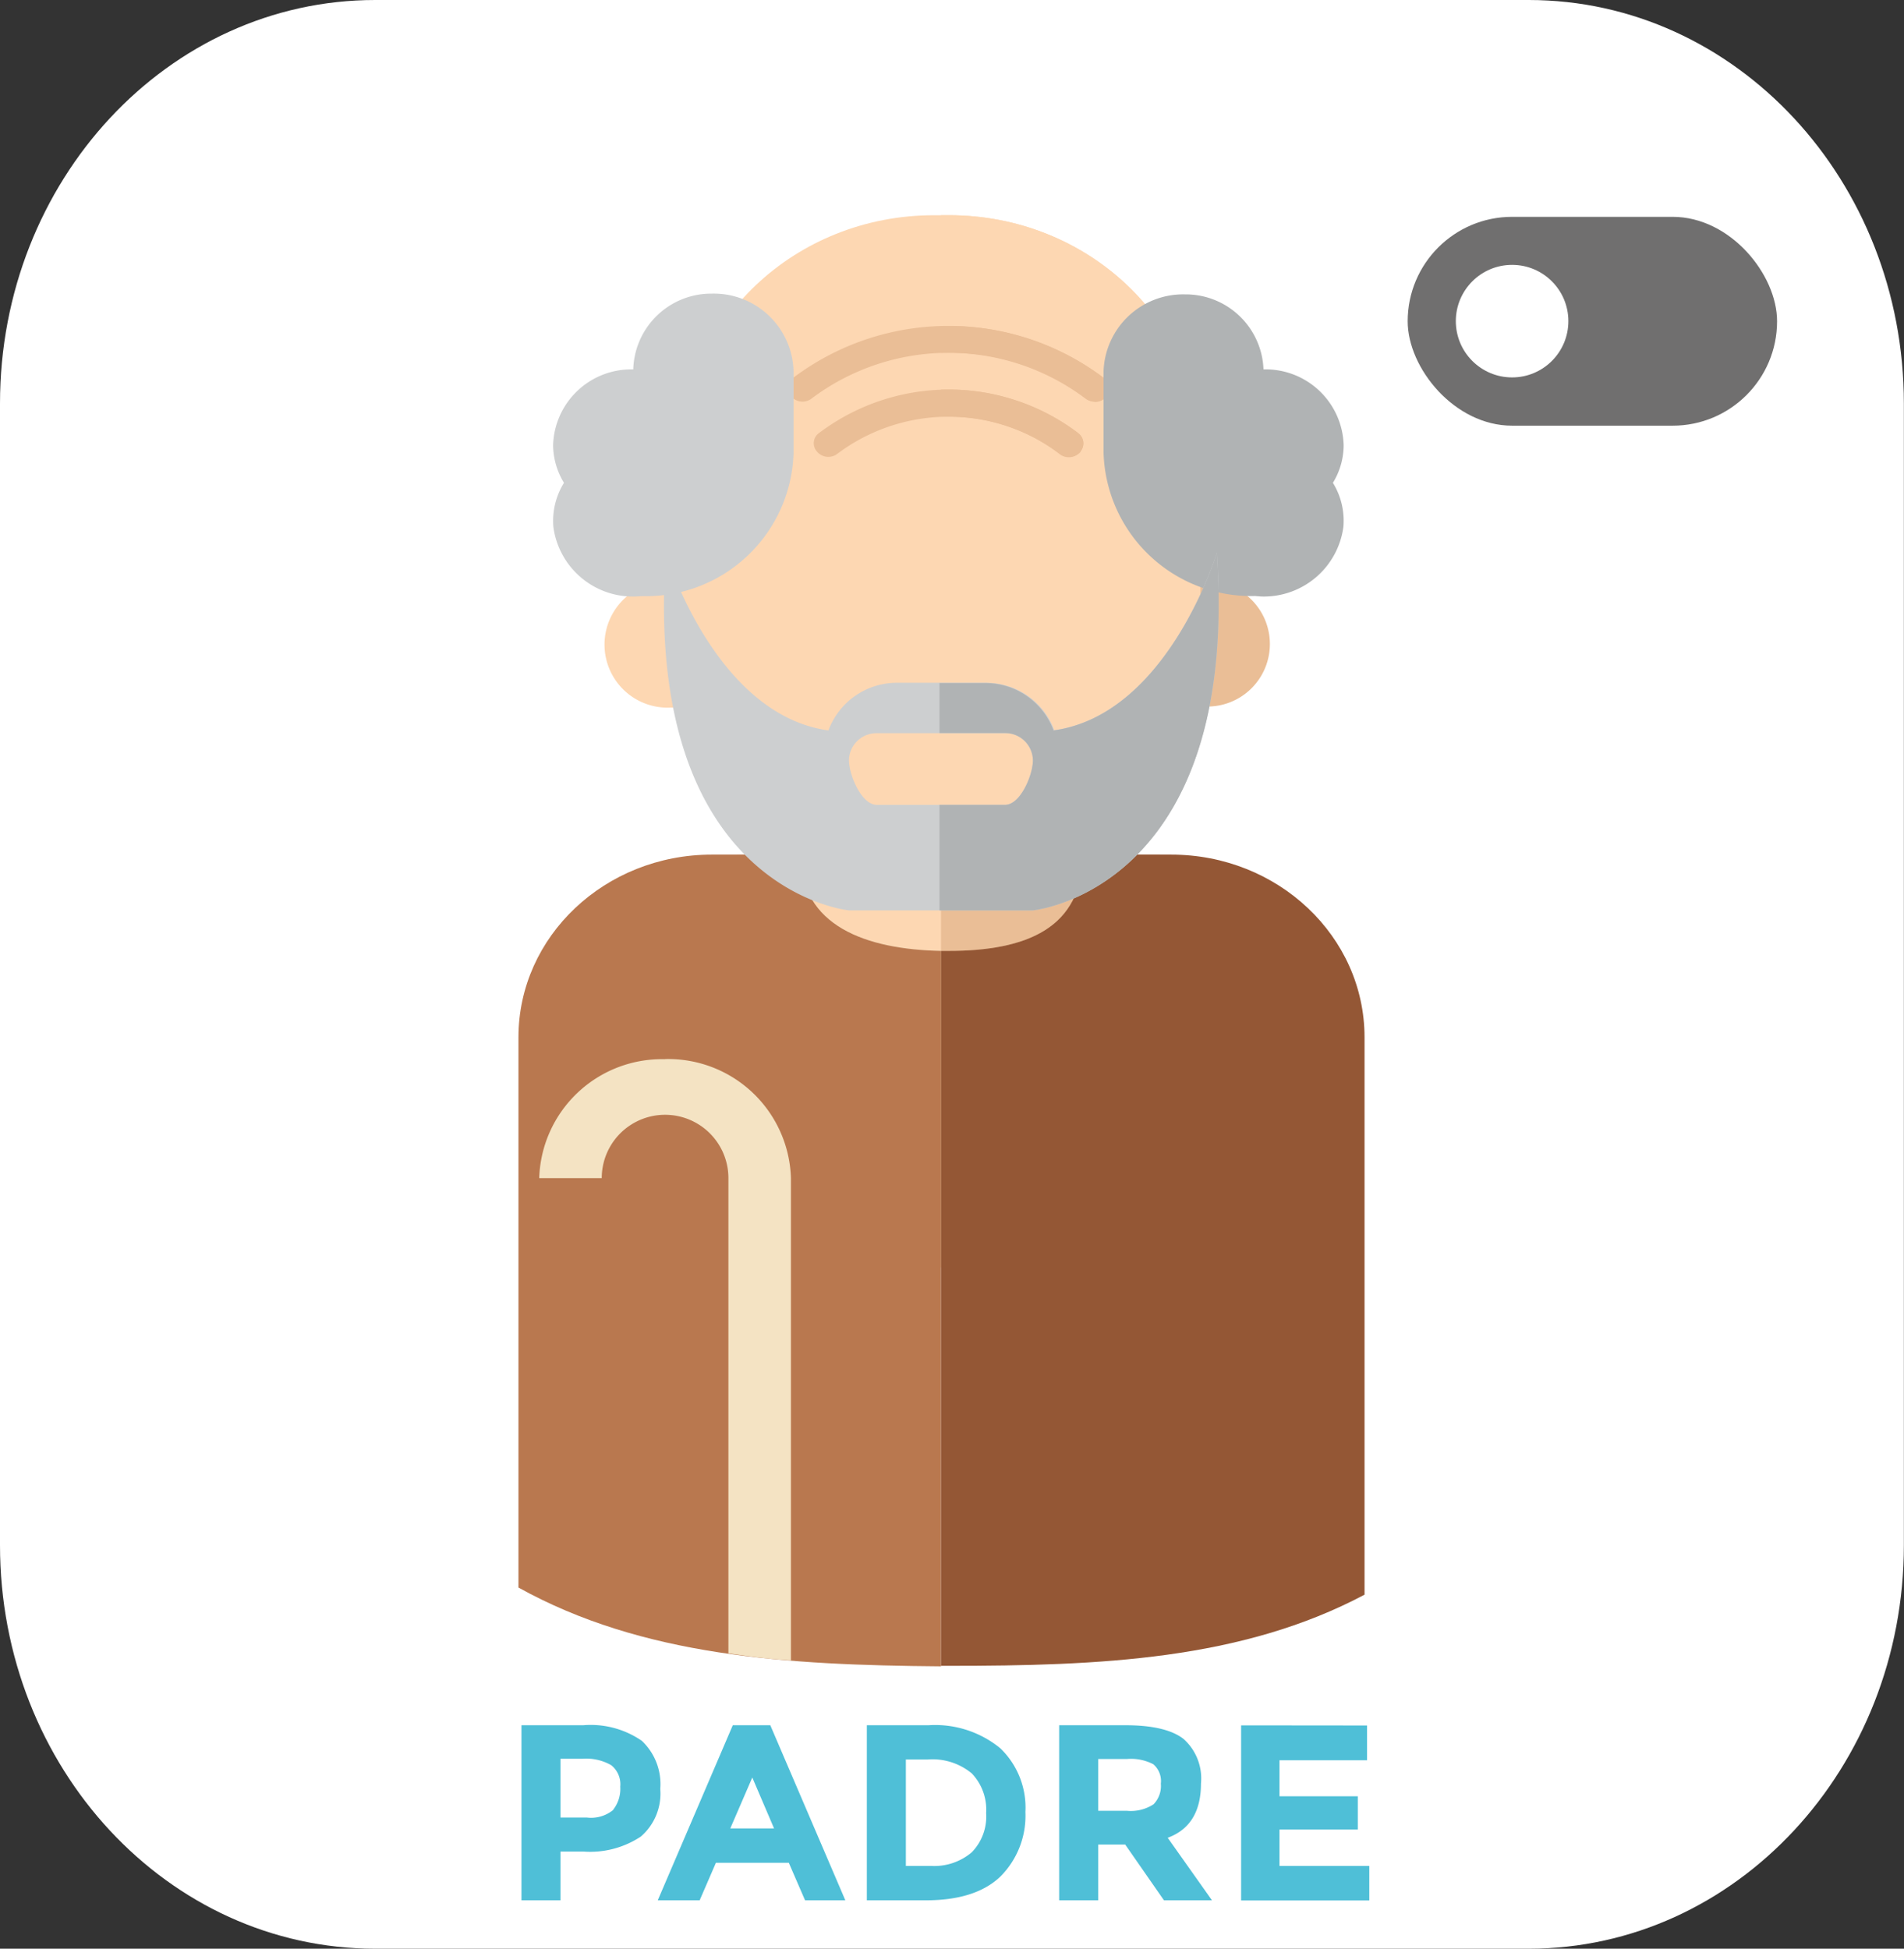 <svg xmlns="http://www.w3.org/2000/svg" xmlns:xlink="http://www.w3.org/1999/xlink" viewBox="0 0 152.26 155.83"><rect x="0" y="0" width="152.26" height="155.83" fill="#333333" stroke="none"/><defs><style>.cls-1{fill:none;}.cls-2{fill:#fff;}.cls-3{fill:#706f6f;}.cls-4{clip-path:url(#clip-path);}.cls-5{fill:#fdd7b2;}.cls-6{fill:#eabe96;}.cls-7{fill:#f4e3c3;}.cls-8{fill:#b9784f;}.cls-9{fill:#945735;}.cls-10{fill:#b0b3b4;}.cls-11{fill:#cdcfd0;}.cls-12{fill:#4fbfd7;}</style><clipPath id="clip-path" transform="translate(-9.75 -5.79)"><rect class="cls-1" x="51.21" y="22.95" width="67.66" height="116.06"/></clipPath></defs><g id="padre"><path id="Rectángulo_260" data-name="Rectángulo 260" class="cls-2" d="M39.75,5.79H132c16.57,0,30,14.45,30,32.27v91.29c0,17.82-13.43,32.27-30,32.27H39.75c-16.57,0-30-14.45-30-32.27V38.06C9.75,20.24,23.18,5.79,39.75,5.79Z" transform="translate(-9.75 -5.79)"/><g id="Grupo_1288" data-name="Grupo 1288"><rect id="Rectángulo_124-4" data-name="Rectángulo 124-4" class="cls-3" x="112.57" y="17.34" width="29.54" height="16.7" rx="8.35"/><circle id="Elipse_54-12" data-name="Elipse 54-12" class="cls-2" cx="120.92" cy="25.68" r="4.5"/></g><g id="Grupo_725" data-name="Grupo 725"><g class="cls-4"><g id="Grupo_725-2" data-name="Grupo 725-2"><path id="Trazado_152" data-name="Trazado 152" class="cls-5" d="M92.27,73.12v-7H78.94v7a1,1,0,0,1-1.06,1H68.69v24.1h33.83V74.12H93.33a1,1,0,0,1-1.06-1" transform="translate(-9.75 -5.79)"/><path id="Trazado_153" data-name="Trazado 153" class="cls-6" d="M102.52,74.13H93.34a1.05,1.05,0,0,1-1.07-1v-7H85v32.1h17.52Z" transform="translate(-9.75 -5.79)"/><path id="Trazado_154" data-name="Trazado 154" class="cls-7" d="M73.76,74.13H71.29l9.74,33h4V81.83c-6-.12-11.24-2-11.24-7.7" transform="translate(-9.75 -5.79)"/><path id="Trazado_155" data-name="Trazado 155" class="cls-5" d="M99.92,74.13h-3.6c0,5.88-4.48,7.7-10.71,7.7H85v25.32h5.19Z" transform="translate(-9.75 -5.79)"/><path id="Trazado_156" data-name="Trazado 156" class="cls-8" d="M73.76,74.13H66.67c-8.54,0-15.46,6.54-15.46,14.61v44c9.93,5.51,21.46,6.2,33.79,6.3V81.83c-6-.12-11.23-2-11.23-7.7" transform="translate(-9.75 -5.79)"/><path id="Trazado_157" data-name="Trazado 157" class="cls-9" d="M103.41,74.13H96.32c0,5.88-4.48,7.7-10.71,7.7H85V139h.61c12.08,0,23.42-.47,33.26-5.69V88.74c0-8.07-6.92-14.61-15.46-14.61" transform="translate(-9.75 -5.79)"/><path id="Trazado_158" data-name="Trazado 158" class="cls-7" d="M62.94,90.49A9.82,9.82,0,0,0,52.87,100h5A5,5,0,0,1,68,100v38c1.48.22,3.33.48,5,.56V100a9.82,9.82,0,0,0-10.07-9.52" transform="translate(-9.75 -5.79)"/><path id="Trazado_159" data-name="Trazado 159" class="cls-5" d="M63.45,52.3A5,5,0,1,1,64,62.37a5.61,5.61,0,0,1-.58,0,5,5,0,1,1-.57-10.07h.57" transform="translate(-9.75 -5.79)"/><path id="Trazado_160" data-name="Trazado 160" class="cls-6" d="M106.62,52.3a5,5,0,1,1-5.32,5,5.18,5.18,0,0,1,5.32-5" transform="translate(-9.75 -5.79)"/><path id="Trazado_161" data-name="Trazado 161" class="cls-5" d="M85.64,78.3h-1.2c-11.1,0-20.1-8.5-20.1-19V42c0-10.5,9-19,20.1-19h1.2c11.1,0,20.1,8.51,20.1,19V59.3c0,10.5-9,19-20.1,19" transform="translate(-9.75 -5.79)"/><path id="Trazado_162" data-name="Trazado 162" class="cls-5" d="M85.64,23H85V78.3h.64c11.1,0,20.1-8.5,20.1-19V42c0-10.5-9-19-20.1-19" transform="translate(-9.75 -5.79)"/><path id="Trazado_163" data-name="Trazado 163" class="cls-6" d="M95.22,42.32a1.12,1.12,0,0,1-.72-.24,14.81,14.81,0,0,0-17.79,0,1.18,1.18,0,0,1-1.61-.16,1,1,0,0,1,.1-1.47l.07-.05a17.18,17.18,0,0,1,20.67,0,1,1,0,0,1,.22,1.46l0,.06a1.14,1.14,0,0,1-.9.4" transform="translate(-9.75 -5.79)"/><path id="Trazado_164" data-name="Trazado 164" class="cls-6" d="M97.28,37.91a1.22,1.22,0,0,1-.72-.24,18.21,18.21,0,0,0-21.92,0,1.19,1.19,0,0,1-1.6-.16,1,1,0,0,1,.1-1.47l.07-.06A20.63,20.63,0,0,1,98,36a1,1,0,0,1,.22,1.46l0,.07a1.22,1.22,0,0,1-.9.4" transform="translate(-9.75 -5.79)"/><path id="Trazado_165" data-name="Trazado 165" class="cls-6" d="M95.94,40.4a17.1,17.1,0,0,0-10.33-3.46c-.21,0-.41,0-.61,0v2.17l.61,0a14.48,14.48,0,0,1,8.89,3,1.18,1.18,0,0,0,1.61-.16,1,1,0,0,0-.1-1.47l-.07-.05" transform="translate(-9.75 -5.79)"/><path id="Trazado_166" data-name="Trazado 166" class="cls-6" d="M98,36a20.52,20.52,0,0,0-12.39-4.14H85V34l.62,0a17.9,17.9,0,0,1,11,3.67,1.19,1.19,0,0,0,1.61-.17,1,1,0,0,0-.1-1.46L98,36" transform="translate(-9.75 -5.79)"/><path id="Trazado_167" data-name="Trazado 167" class="cls-10" d="M110.61,53.49a6.42,6.42,0,0,0,6.57-5.58,5.77,5.77,0,0,0-.84-3.51,5.79,5.79,0,0,0,.86-3,6.24,6.24,0,0,0-6.41-6.07,6.23,6.23,0,0,0-6.28-6A6.37,6.37,0,0,0,98,35.46h0V42a11.81,11.81,0,0,0,12.11,11.45Z" transform="translate(-9.75 -5.79)"/><path id="Trazado_168" data-name="Trazado 168" class="cls-11" d="M92.35,78.59S108.92,77,107.06,50c0,0-3.91,12.92-13,14.18a5.81,5.81,0,0,0-5.5-3.79h-7A5.83,5.83,0,0,0,76,64.2c-9.11-1.26-13-14.18-13-14.18C61.08,77,77.64,78.59,77.64,78.59Zm-2.23-8.44H79.87c-1.23,0-2.22-2.37-2.23-3.57h0a2.2,2.2,0,0,1,2.23-2.16H90.12a2.2,2.2,0,0,1,2.23,2.16c0,1.2-1,3.57-2.23,3.57" transform="translate(-9.75 -5.79)"/><path id="Trazado_169" data-name="Trazado 169" class="cls-10" d="M107.06,50S103.15,62.94,94,64.2a5.81,5.81,0,0,0-5.5-3.79H84.88v4h5.24a2.21,2.21,0,0,1,2.23,2.17c0,1.19-1,3.57-2.23,3.57H84.88v8.44h7.47S108.92,77,107.06,50" transform="translate(-9.75 -5.79)"/><path id="Trazado_170" data-name="Trazado 170" class="cls-11" d="M60.6,53.49A6.42,6.42,0,0,1,54,47.91a5.78,5.78,0,0,1,.85-3.51,5.89,5.89,0,0,1-.87-3,6.25,6.25,0,0,1,6.41-6.07,6.24,6.24,0,0,1,6.29-6.06,6.38,6.38,0,0,1,6.53,6.22h0V42a11.8,11.8,0,0,1-12.1,11.46Z" transform="translate(-9.75 -5.79)"/></g></g></g><path class="cls-12" d="M61.08,145a4.75,4.75,0,0,1,1.47,3.84A4.54,4.54,0,0,1,61,152.65a7.34,7.34,0,0,1-4.61,1.2H54.57v3.9H51.45v-14h4.94A7.19,7.19,0,0,1,61.08,145Zm-2.29,5.5a2.7,2.7,0,0,0,.56-1.84,1.94,1.94,0,0,0-.73-1.72,4,4,0,0,0-2.27-.51H54.57v4.7h2.1A2.78,2.78,0,0,0,58.79,150.52Z" transform="translate(-9.75 -5.79)"/><path class="cls-12" d="M74.13,157.75l-1.3-3H67l-1.3,3H62.35l6-14h3l6,14Zm-4.22-9.82L68.15,152h3.5Z" transform="translate(-9.75 -5.79)"/><path class="cls-12" d="M89.75,145.6a6.57,6.57,0,0,1,2,5.09,6.88,6.88,0,0,1-2,5.16q-2,1.91-6,1.9H79.07v-14H84A8.21,8.21,0,0,1,89.75,145.6Zm-2.29,8.31a4.09,4.09,0,0,0,1.15-3.14,4.19,4.19,0,0,0-1.15-3.17,4.92,4.92,0,0,0-3.53-1.11H82.19V155h2A4.63,4.63,0,0,0,87.46,153.91Z" transform="translate(-9.75 -5.79)"/><path class="cls-12" d="M105.79,148.41q0,3.36-2.66,4.34l3.54,5h-3.84l-3.1-4.46H97.57v4.46H94.45v-14h5.3c2.17,0,3.72.37,4.65,1.1A4.23,4.23,0,0,1,105.79,148.41ZM102,150.07a2.11,2.11,0,0,0,.58-1.65,1.77,1.77,0,0,0-.6-1.55,3.84,3.84,0,0,0-2.1-.42H97.57v4.14h2.28A3.33,3.33,0,0,0,102,150.07Z" transform="translate(-9.75 -5.79)"/><path class="cls-12" d="M119.07,143.77v2.78h-7v2.88h6.26v2.66h-6.26V155h7.18v2.76H109v-14Z" transform="translate(-9.75 -5.79)"/></g></svg>